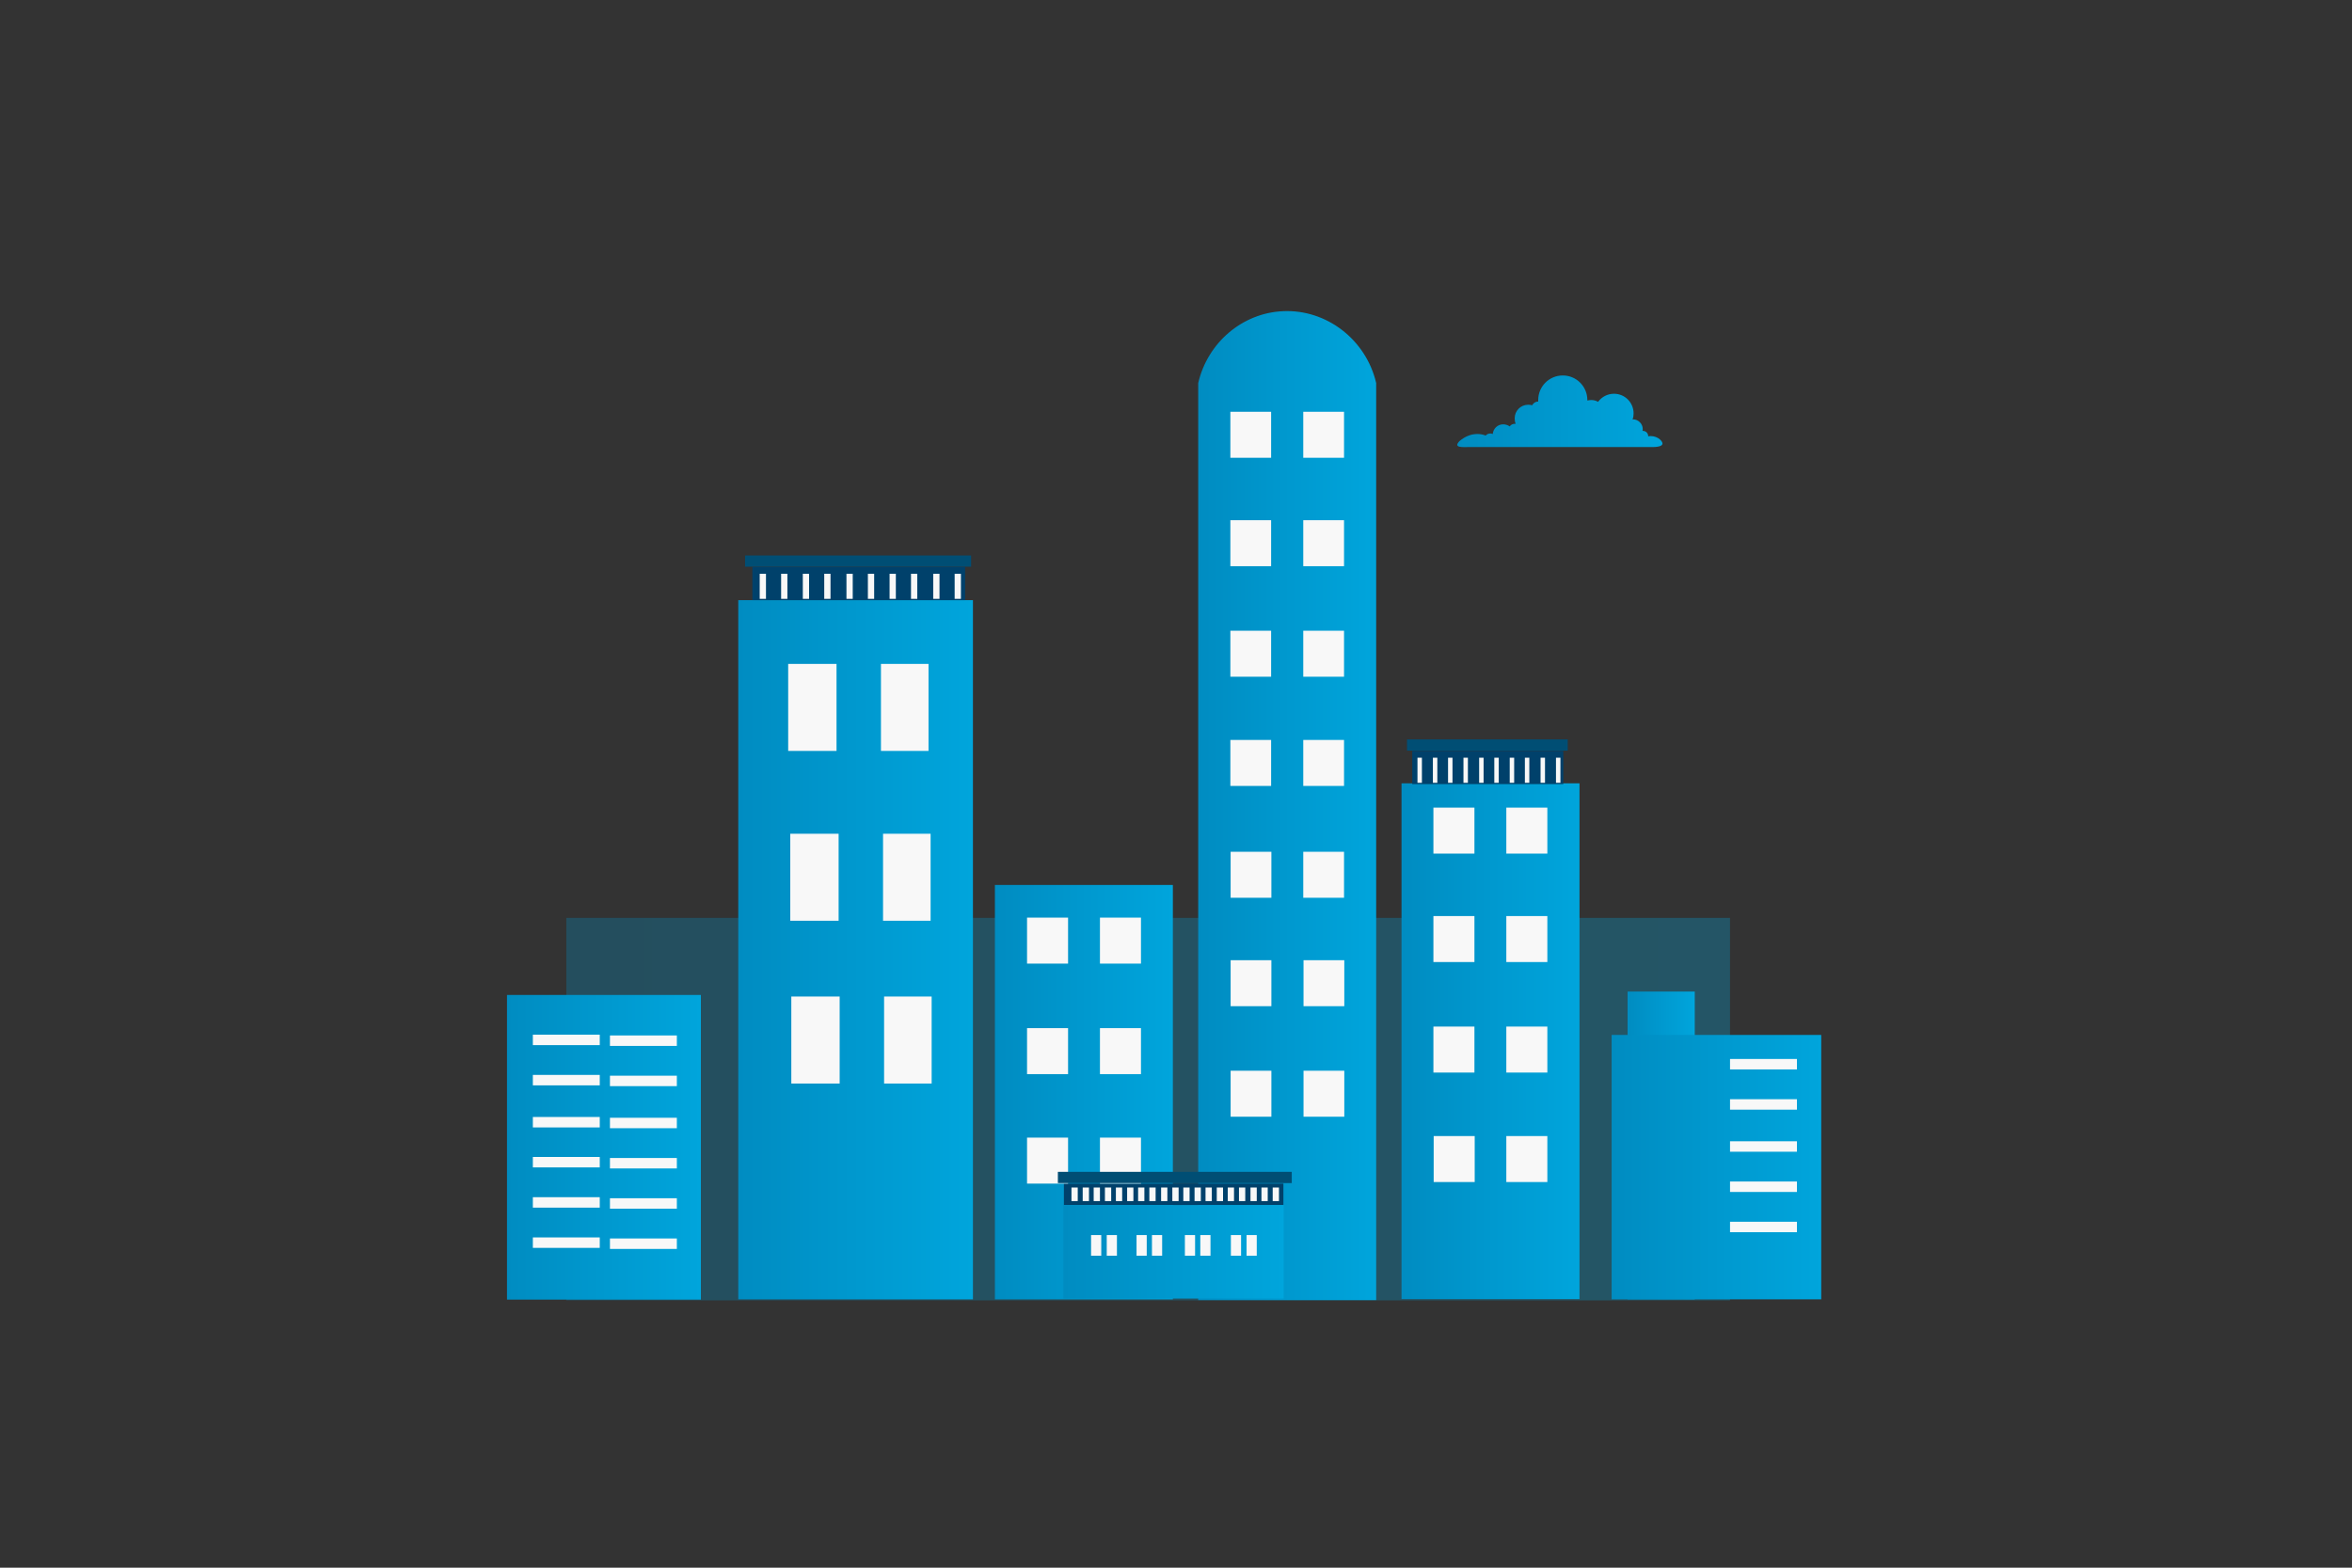 <?xml version="1.0" encoding="utf-8"?>
<!-- Generator: Adobe Illustrator 24.0.0, SVG Export Plug-In . SVG Version: 6.00 Build 0)  -->
<svg version="1.1" xmlns="http://www.w3.org/2000/svg" xmlns:xlink="http://www.w3.org/1999/xlink" x="0px" y="0px"
	 viewBox="0 0 90 60" style="enable-background:new 0 0 90 60;" xml:space="preserve">
<rect x="0" y="0" width="90" height="60" fill="#333333" stroke="none"/>
<style type="text/css">
	.st0{fill:#FFFFFF;}
	.st1{fill-rule:evenodd;clip-rule:evenodd;fill:url(#SVGID_1_);}
	.st2{fill:none;stroke:#00416B;stroke-miterlimit:10;}
	.st3{fill-rule:evenodd;clip-rule:evenodd;fill:#009EDE;}
	.st4{fill:#379EDD;}
	.st5{fill:#0076B6;}
	.st6{fill:#F8F8F8;}
	.st7{fill:url(#SVGID_2_);}
	.st8{fill:url(#SVGID_3_);}
	.st9{fill:url(#SVGID_4_);}
	.st10{opacity:0.2;fill:#F8F8F8;stroke:#0063A6;stroke-miterlimit:10;}
	.st11{opacity:0.3;fill:#F8F8F8;}
	.st12{opacity:0.26;fill-rule:evenodd;clip-rule:evenodd;fill:#379EDD;}
	.st13{fill-rule:evenodd;clip-rule:evenodd;fill:#F09373;}
	.st14{fill-rule:evenodd;clip-rule:evenodd;fill:#333258;}
	.st15{fill-rule:evenodd;clip-rule:evenodd;fill:#6D6D6D;}
	.st16{fill-rule:evenodd;clip-rule:evenodd;fill:#E2E2E2;}
	.st17{opacity:0.56;fill-rule:evenodd;clip-rule:evenodd;fill:#E2E2E2;}
	.st18{fill-rule:evenodd;clip-rule:evenodd;fill:#E8685B;}
	.st19{fill-rule:evenodd;clip-rule:evenodd;fill:#E4EAED;}
	.st20{fill-rule:evenodd;clip-rule:evenodd;fill:#ACB5DB;}
	.st21{fill-rule:evenodd;clip-rule:evenodd;fill:#F4A076;}
	.st22{fill-rule:evenodd;clip-rule:evenodd;fill:#379EDD;}
	.st23{fill-rule:evenodd;clip-rule:evenodd;fill:#1F1F40;}
	.st24{fill-rule:evenodd;clip-rule:evenodd;fill:#FFFFFF;}
	.st25{fill-rule:evenodd;clip-rule:evenodd;fill:#525475;}
	.st26{fill-rule:evenodd;clip-rule:evenodd;fill:#D39024;}
	.st27{fill-rule:evenodd;clip-rule:evenodd;fill:#F4AD85;}
	.st28{fill-rule:evenodd;clip-rule:evenodd;fill:url(#SVGID_5_);}
	.st29{fill-rule:evenodd;clip-rule:evenodd;fill:url(#SVGID_6_);}
	.st30{fill-rule:evenodd;clip-rule:evenodd;fill:url(#SVGID_7_);}
	.st31{fill-rule:evenodd;clip-rule:evenodd;fill:#F7941D;}
	.st32{fill:#FAB29A;}
	.st33{opacity:0.5;fill:#CC8A79;}
	.st34{fill-rule:evenodd;clip-rule:evenodd;fill:#BCBCBC;}
	.st35{fill-rule:evenodd;clip-rule:evenodd;fill:#1C6E8E;}
	.st36{fill-rule:evenodd;clip-rule:evenodd;fill:#CC7A1F;}
	.st37{fill-rule:evenodd;clip-rule:evenodd;fill:#F79826;}
	.st38{fill-rule:evenodd;clip-rule:evenodd;fill:url(#SVGID_8_);}
	.st39{fill-rule:evenodd;clip-rule:evenodd;fill:url(#SVGID_9_);}
	.st40{fill-rule:evenodd;clip-rule:evenodd;fill:url(#SVGID_10_);}
	.st41{fill-rule:evenodd;clip-rule:evenodd;fill:#999999;}
	.st42{fill-rule:evenodd;clip-rule:evenodd;fill:url(#SVGID_11_);}
	.st43{fill-rule:evenodd;clip-rule:evenodd;fill:url(#SVGID_12_);}
	.st44{fill-rule:evenodd;clip-rule:evenodd;fill:url(#SVGID_13_);}
	.st45{fill-rule:evenodd;clip-rule:evenodd;fill:url(#SVGID_14_);}
	.st46{fill-rule:evenodd;clip-rule:evenodd;fill:#FAB29A;}
	.st47{fill-rule:evenodd;clip-rule:evenodd;fill:#FECD33;}
	.st48{fill-rule:evenodd;clip-rule:evenodd;fill:url(#SVGID_15_);}
	.st49{fill-rule:evenodd;clip-rule:evenodd;fill:#D3A82F;}
	.st50{fill-rule:evenodd;clip-rule:evenodd;fill:url(#SVGID_16_);}
	.st51{fill-rule:evenodd;clip-rule:evenodd;fill:url(#SVGID_17_);}
	.st52{fill-rule:evenodd;clip-rule:evenodd;fill:url(#SVGID_18_);}
	.st53{display:none;opacity:0.4;}
	.st54{opacity:0.4;}
	.st55{display:inline;}
	.st56{display:none;}
	.st57{display:inline;clip-path:url(#SVGID_22_);}
	.st58{fill-rule:evenodd;clip-rule:evenodd;fill:#EAEAEA;}
	.st59{opacity:0.64;}
	.st60{fill-rule:evenodd;clip-rule:evenodd;fill:#A7A9AC;}
	.st61{fill:url(#SVGID_25_);}
	.st62{fill-rule:evenodd;clip-rule:evenodd;fill:#CC8A79;}
	.st63{fill:#CC8A79;}
	.st64{fill:#333132;}
	.st65{fill-rule:evenodd;clip-rule:evenodd;fill:#545456;}
	.st66{fill-rule:evenodd;clip-rule:evenodd;fill:#67686B;}
	.st67{fill:none;}
	.st68{opacity:0.62;fill:#999B9E;}
	.st69{fill:url(#SVGID_26_);}
	.st70{fill:url(#SVGID_27_);}
	.st71{opacity:0.6;}
	.st72{fill:#757679;}
	.st73{fill-rule:evenodd;clip-rule:evenodd;fill:#333132;}
	.st74{fill:url(#SVGID_28_);}
	.st75{fill:#999B9E;}
	.st76{fill:url(#SVGID_29_);}
	.st77{fill-rule:evenodd;clip-rule:evenodd;fill:#3693C1;}
	.st78{fill-rule:evenodd;clip-rule:evenodd;fill:#999B9E;}
	.st79{fill:#AFC4F0;}
	.st80{fill-rule:evenodd;clip-rule:evenodd;fill:#E8B191;}
	.st81{fill-rule:evenodd;clip-rule:evenodd;fill:#F8F8F8;}
	.st82{fill:#585366;}
	.st83{fill:#7184A6;}
	.st84{fill-rule:evenodd;clip-rule:evenodd;fill:#BA902A;}
	.st85{fill-rule:evenodd;clip-rule:evenodd;fill:#585366;}
	.st86{fill-rule:evenodd;clip-rule:evenodd;fill:#7184A6;}
	.st87{fill:#E8B191;}
	.st88{fill:#E4EAED;}
	.st89{fill-rule:evenodd;clip-rule:evenodd;fill:#D9D6D3;}
	.st90{fill-rule:evenodd;clip-rule:evenodd;fill:#EDBD35;}
	.st91{fill:#D19F86;}
	.st92{fill:url(#SVGID_30_);}
	.st93{fill-rule:evenodd;clip-rule:evenodd;fill:#367D99;}
	.st94{fill:#70748B;}
	.st95{fill:#525160;}
	.st96{fill-rule:evenodd;clip-rule:evenodd;fill:#D19F86;}
	.st97{fill-rule:evenodd;clip-rule:evenodd;fill:#525160;}
	.st98{fill-rule:evenodd;clip-rule:evenodd;fill:#899EBB;}
	.st99{fill-rule:evenodd;clip-rule:evenodd;fill:#00B0DF;}
	.st100{fill:#FECD33;}
	.st101{fill-rule:evenodd;clip-rule:evenodd;fill:url(#SVGID_31_);}
	.st102{fill-rule:evenodd;clip-rule:evenodd;fill:#E8E5E2;}
	.st103{fill-rule:evenodd;clip-rule:evenodd;fill:#757679;}
	.st104{fill-rule:evenodd;clip-rule:evenodd;fill:#BCB5B3;}
	.st105{fill-rule:evenodd;clip-rule:evenodd;fill:url(#SVGID_32_);}
	.st106{fill-rule:evenodd;clip-rule:evenodd;fill:url(#SVGID_33_);}
	.st107{opacity:0.26;fill-rule:evenodd;clip-rule:evenodd;fill:#BCB5B3;}
	.st108{fill:url(#SVGID_34_);}
	.st109{fill:url(#SVGID_35_);}
	.st110{fill:url(#SVGID_36_);}
	.st111{fill:url(#SVGID_37_);}
	.st112{fill:url(#SVGID_38_);}
	.st113{fill-rule:evenodd;clip-rule:evenodd;fill:url(#SVGID_39_);}
	.st114{fill-rule:evenodd;clip-rule:evenodd;fill:url(#SVGID_40_);}
	.st115{fill-rule:evenodd;clip-rule:evenodd;fill:url(#SVGID_41_);}
	.st116{fill-rule:evenodd;clip-rule:evenodd;fill:url(#SVGID_42_);}
	.st117{fill-rule:evenodd;clip-rule:evenodd;fill:url(#SVGID_43_);}
	.st118{fill-rule:evenodd;clip-rule:evenodd;fill:url(#SVGID_44_);}
	.st119{fill-rule:evenodd;clip-rule:evenodd;fill:#00416B;}
	.st120{fill-rule:evenodd;clip-rule:evenodd;fill:#004E74;}
	.st121{opacity:0.3;fill-rule:evenodd;clip-rule:evenodd;fill:#00416B;}
	.st122{fill-rule:evenodd;clip-rule:evenodd;fill:#006C90;}
	.st123{fill-rule:evenodd;clip-rule:evenodd;fill:url(#SVGID_45_);}
	.st124{fill-rule:evenodd;clip-rule:evenodd;fill:url(#SVGID_46_);}
	.st125{fill-rule:evenodd;clip-rule:evenodd;fill:url(#SVGID_47_);}
	.st126{fill-rule:evenodd;clip-rule:evenodd;fill:url(#SVGID_48_);}
	.st127{fill-rule:evenodd;clip-rule:evenodd;fill:url(#SVGID_49_);}
	.st128{fill-rule:evenodd;clip-rule:evenodd;fill:url(#SVGID_50_);}
	.st129{fill-rule:evenodd;clip-rule:evenodd;fill:url(#SVGID_51_);}
	.st130{opacity:0.3;fill-rule:evenodd;clip-rule:evenodd;fill:url(#SVGID_52_);}
	.st131{fill-rule:evenodd;clip-rule:evenodd;fill:url(#SVGID_53_);}
	.st132{fill-rule:evenodd;clip-rule:evenodd;fill:url(#SVGID_54_);}
	.st133{fill-rule:evenodd;clip-rule:evenodd;fill:url(#SVGID_55_);}
	.st134{fill-rule:evenodd;clip-rule:evenodd;fill:url(#SVGID_56_);}
	.st135{fill-rule:evenodd;clip-rule:evenodd;fill:url(#SVGID_57_);}
	.st136{fill-rule:evenodd;clip-rule:evenodd;fill:url(#SVGID_58_);}
	.st137{fill-rule:evenodd;clip-rule:evenodd;fill:url(#SVGID_59_);}
	.st138{fill-rule:evenodd;clip-rule:evenodd;fill:url(#SVGID_60_);}
	.st139{fill-rule:evenodd;clip-rule:evenodd;fill:url(#SVGID_61_);}
	.st140{opacity:0.3;fill-rule:evenodd;clip-rule:evenodd;fill:url(#SVGID_62_);}
	.st141{fill-rule:evenodd;clip-rule:evenodd;fill:url(#SVGID_63_);}
	.st142{fill-rule:evenodd;clip-rule:evenodd;fill:url(#SVGID_64_);}
	.st143{fill-rule:evenodd;clip-rule:evenodd;fill:url(#SVGID_65_);}
	.st144{fill-rule:evenodd;clip-rule:evenodd;fill:url(#SVGID_66_);}
	.st145{fill-rule:evenodd;clip-rule:evenodd;fill:url(#SVGID_67_);}
	.st146{fill-rule:evenodd;clip-rule:evenodd;fill:url(#SVGID_68_);}
	.st147{fill-rule:evenodd;clip-rule:evenodd;fill:url(#SVGID_69_);}
	.st148{fill-rule:evenodd;clip-rule:evenodd;fill:url(#SVGID_70_);}
</style>
<g id="BACKGROUND">
</g>
<g id="OBJECTS">
	<g>
		<linearGradient id="SVGID_1_" gradientUnits="userSpaceOnUse" x1="21.669" y1="42.453" x2="66.197" y2="42.453">
			<stop  offset="0" style="stop-color:#008CC1"/>
			<stop  offset="1" style="stop-color:#00A5DC"/>
		</linearGradient>
		
			<rect x="21.67" y="35.13" style="opacity:0.3;fill-rule:evenodd;clip-rule:evenodd;fill:url(#SVGID_1_);" width="44.53" height="14.64"/>
		<linearGradient id="SVGID_2_" gradientUnits="userSpaceOnUse" x1="28.252" y1="36.347" x2="37.236" y2="36.347">
			<stop  offset="0" style="stop-color:#008CC1"/>
			<stop  offset="1" style="stop-color:#00A5DC"/>
		</linearGradient>
		<rect x="28.25" y="22.97" style="fill-rule:evenodd;clip-rule:evenodd;fill:url(#SVGID_2_);" width="8.98" height="26.76"/>
		<linearGradient id="SVGID_3_" gradientUnits="userSpaceOnUse" x1="38.075" y1="41.798" x2="44.886" y2="41.798">
			<stop  offset="0" style="stop-color:#008CC1"/>
			<stop  offset="1" style="stop-color:#00A5DC"/>
		</linearGradient>
		<rect x="38.07" y="33.87" style="fill-rule:evenodd;clip-rule:evenodd;fill:url(#SVGID_3_);" width="6.81" height="15.86"/>
		<linearGradient id="SVGID_4_" gradientUnits="userSpaceOnUse" x1="53.627" y1="39.856" x2="60.438" y2="39.856">
			<stop  offset="0" style="stop-color:#008CC1"/>
			<stop  offset="1" style="stop-color:#00A5DC"/>
		</linearGradient>
		<rect x="53.63" y="29.98" style="fill-rule:evenodd;clip-rule:evenodd;fill:url(#SVGID_4_);" width="6.81" height="19.74"/>
		<linearGradient id="SVGID_5_" gradientUnits="userSpaceOnUse" x1="62.283" y1="43.839" x2="64.853" y2="43.839">
			<stop  offset="0" style="stop-color:#008CC1"/>
			<stop  offset="1" style="stop-color:#00A5DC"/>
		</linearGradient>
		<rect x="62.28" y="37.95" class="st28" width="2.57" height="11.78"/>
		<linearGradient id="SVGID_6_" gradientUnits="userSpaceOnUse" x1="45.851" y1="30.834" x2="52.662" y2="30.834">
			<stop  offset="0" style="stop-color:#008CC1"/>
			<stop  offset="1" style="stop-color:#00A5DC"/>
		</linearGradient>
		<path class="st29" d="M52.66,49.76h-6.81V14.66c0.36-1.55,1.69-2.68,3.24-2.75c1.66-0.08,3.18,1.08,3.57,2.75V49.76z"/>
		<linearGradient id="SVGID_7_" gradientUnits="userSpaceOnUse" x1="19.4" y1="43.906" x2="26.82" y2="43.906">
			<stop  offset="0" style="stop-color:#008CC1"/>
			<stop  offset="1" style="stop-color:#00A5DC"/>
		</linearGradient>
		<rect x="19.4" y="38.08" class="st30" width="7.42" height="11.66"/>
		<rect x="20.39" y="39.6" class="st81" width="2.56" height="0.4"/>
		<rect x="20.39" y="41.14" class="st81" width="2.56" height="0.4"/>
		<rect x="20.39" y="42.75" class="st81" width="2.56" height="0.4"/>
		<rect x="20.39" y="44.28" class="st81" width="2.56" height="0.4"/>
		<rect x="20.39" y="45.82" class="st81" width="2.56" height="0.4"/>
		<rect x="20.39" y="47.36" class="st81" width="2.56" height="0.4"/>
		<rect x="23.34" y="39.63" class="st81" width="2.56" height="0.4"/>
		<rect x="23.34" y="41.17" class="st81" width="2.56" height="0.4"/>
		<rect x="23.34" y="42.78" class="st81" width="2.56" height="0.4"/>
		<rect x="23.34" y="44.32" class="st81" width="2.56" height="0.4"/>
		<rect x="23.34" y="45.86" class="st81" width="2.56" height="0.4"/>
		<rect x="23.34" y="47.4" class="st81" width="2.56" height="0.4"/>
		<rect x="28.79" y="21.7" class="st119" width="8.14" height="1.27"/>
		<rect x="28.51" y="21.26" class="st120" width="8.65" height="0.43"/>
		<rect x="40.71" y="45.3" class="st119" width="8.4" height="0.82"/>
		<linearGradient id="SVGID_8_" gradientUnits="userSpaceOnUse" x1="61.675" y1="44.668" x2="69.694" y2="44.668">
			<stop  offset="0" style="stop-color:#008CC1"/>
			<stop  offset="1" style="stop-color:#00A5DC"/>
		</linearGradient>
		<rect x="61.67" y="39.61" class="st38" width="8.02" height="10.12"/>
		<linearGradient id="SVGID_9_" gradientUnits="userSpaceOnUse" x1="40.688" y1="47.913" x2="49.114" y2="47.913">
			<stop  offset="0" style="stop-color:#008CC1"/>
			<stop  offset="1" style="stop-color:#00A5DC"/>
		</linearGradient>
		<rect x="40.69" y="46.12" class="st39" width="8.43" height="3.58"/>
		<g>
			<rect x="41.75" y="47.27" class="st81" width="0.39" height="0.79"/>
			<rect x="42.35" y="47.27" class="st81" width="0.39" height="0.79"/>
		</g>
		<g>
			<rect x="43.49" y="47.27" class="st81" width="0.39" height="0.79"/>
			<rect x="44.08" y="47.27" class="st81" width="0.39" height="0.79"/>
		</g>
		<g>
			<rect x="45.34" y="47.27" class="st81" width="0.39" height="0.79"/>
			<rect x="45.93" y="47.27" class="st81" width="0.39" height="0.79"/>
		</g>
		<g>
			<rect x="47.1" y="47.27" class="st81" width="0.39" height="0.79"/>
			<rect x="47.7" y="47.27" class="st81" width="0.39" height="0.79"/>
		</g>
		<g>
			<rect x="41" y="45.45" class="st81" width="0.24" height="0.52"/>
			<rect x="41.43" y="45.45" class="st81" width="0.24" height="0.52"/>
			<rect x="41.85" y="45.45" class="st81" width="0.24" height="0.52"/>
			<rect x="42.28" y="45.45" class="st81" width="0.24" height="0.52"/>
			<rect x="42.7" y="45.45" class="st81" width="0.24" height="0.52"/>
			<rect x="43.13" y="45.45" class="st81" width="0.24" height="0.52"/>
			<rect x="43.55" y="45.45" class="st81" width="0.24" height="0.52"/>
			<rect x="43.98" y="45.45" class="st81" width="0.24" height="0.52"/>
			<rect x="44.43" y="45.45" class="st81" width="0.24" height="0.52"/>
			<rect x="44.86" y="45.45" class="st81" width="0.24" height="0.52"/>
			<rect x="45.28" y="45.45" class="st81" width="0.24" height="0.52"/>
			<rect x="45.71" y="45.45" class="st81" width="0.24" height="0.52"/>
			<rect x="46.13" y="45.45" class="st81" width="0.24" height="0.52"/>
			<rect x="46.56" y="45.45" class="st81" width="0.24" height="0.52"/>
			<rect x="46.98" y="45.45" class="st81" width="0.24" height="0.52"/>
			<rect x="47.41" y="45.45" class="st81" width="0.24" height="0.52"/>
			<rect x="47.85" y="45.45" class="st81" width="0.24" height="0.52"/>
			<rect x="48.27" y="45.45" class="st81" width="0.24" height="0.52"/>
			<rect x="48.7" y="45.45" class="st81" width="0.24" height="0.52"/>
		</g>
		<rect x="29.07" y="21.96" class="st81" width="0.24" height="0.96"/>
		<rect x="29.89" y="21.96" class="st81" width="0.24" height="0.96"/>
		<rect x="30.72" y="21.96" class="st81" width="0.24" height="0.96"/>
		<rect x="31.54" y="21.96" class="st81" width="0.24" height="0.96"/>
		<rect x="32.39" y="21.96" class="st81" width="0.24" height="0.96"/>
		<rect x="33.21" y="21.96" class="st81" width="0.24" height="0.96"/>
		<rect x="34.04" y="21.96" class="st81" width="0.24" height="0.96"/>
		<rect x="34.86" y="21.96" class="st81" width="0.24" height="0.96"/>
		<rect x="35.71" y="21.96" class="st81" width="0.24" height="0.96"/>
		<rect x="36.53" y="21.96" class="st81" width="0.24" height="0.96"/>
		<linearGradient id="SVGID_10_" gradientUnits="userSpaceOnUse" x1="55.784" y1="15.758" x2="63.632" y2="15.758">
			<stop  offset="0" style="stop-color:#008CC1"/>
			<stop  offset="1" style="stop-color:#00A5DC"/>
		</linearGradient>
		<path class="st40" d="M56.53,16.61c0.11,0,0.22,0.02,0.32,0.06c0.04-0.05,0.11-0.08,0.18-0.08c0.03,0,0.06,0.01,0.09,0.02
			c0.02-0.21,0.19-0.37,0.4-0.37c0.09,0,0.18,0.03,0.25,0.08c0.04-0.06,0.11-0.1,0.19-0.1c0.01,0,0.03,0,0.04,0
			c-0.03-0.06-0.04-0.13-0.04-0.21c0-0.29,0.23-0.52,0.52-0.52c0.05,0,0.11,0.01,0.15,0.02c0.04-0.08,0.12-0.14,0.22-0.14l0.01,0
			c0-0.02,0-0.04,0-0.06c0-0.52,0.42-0.94,0.94-0.94c0.52,0,0.94,0.42,0.94,0.94c0,0.01,0,0.01,0,0.02
			c0.05-0.01,0.09-0.02,0.14-0.02c0.1,0,0.19,0.02,0.27,0.07c0.14-0.19,0.36-0.31,0.61-0.31c0.42,0,0.75,0.34,0.75,0.75
			c0,0.08-0.01,0.16-0.04,0.23c0.01,0,0.02,0,0.02,0c0.2,0,0.37,0.17,0.37,0.37c0,0.02,0,0.05-0.01,0.07c0,0,0.01,0,0.01,0
			c0.12,0,0.21,0.09,0.21,0.21c0.03-0.01,0.07-0.01,0.1-0.01c0.13,0,0.26,0.05,0.35,0.13c0.24,0.23-0.02,0.29-0.28,0.29h-0.33h-0.26
			h-5.32h-0.42h-0.68c-0.26,0-0.64,0.04-0.38-0.23C56.04,16.72,56.27,16.61,56.53,16.61z"/>
		<rect x="66.2" y="40.53" class="st81" width="2.56" height="0.4"/>
		<rect x="66.2" y="42.07" class="st81" width="2.56" height="0.4"/>
		<rect x="66.2" y="43.68" class="st81" width="2.56" height="0.4"/>
		<rect x="66.2" y="45.22" class="st81" width="2.56" height="0.4"/>
		<rect x="66.2" y="46.76" class="st81" width="2.56" height="0.4"/>
		<rect x="54.04" y="28.74" class="st119" width="5.78" height="1.27"/>
		<rect x="53.84" y="28.3" class="st120" width="6.15" height="0.43"/>
		<rect x="54.24" y="29" class="st81" width="0.17" height="0.96"/>
		<rect x="54.83" y="29" class="st81" width="0.17" height="0.96"/>
		<rect x="55.41" y="29" class="st81" width="0.17" height="0.96"/>
		<rect x="56" y="29" class="st81" width="0.17" height="0.96"/>
		<rect x="56.6" y="29" class="st81" width="0.17" height="0.96"/>
		<rect x="57.18" y="29" class="st81" width="0.17" height="0.96"/>
		<rect x="57.77" y="29" class="st81" width="0.17" height="0.96"/>
		<rect x="58.35" y="29" class="st81" width="0.17" height="0.96"/>
		<rect x="58.95" y="29" class="st81" width="0.17" height="0.96"/>
		<rect x="59.54" y="29" class="st81" width="0.17" height="0.96"/>
		<rect x="33.71" y="25.41" class="st81" width="1.82" height="3.33"/>
		<rect x="30.16" y="25.41" class="st81" width="1.85" height="3.33"/>
		<rect x="33.79" y="31.91" class="st81" width="1.82" height="3.33"/>
		<rect x="30.24" y="31.91" class="st81" width="1.85" height="3.33"/>
		<rect x="33.83" y="38.14" class="st81" width="1.82" height="3.33"/>
		<rect x="30.28" y="38.14" class="st81" width="1.85" height="3.33"/>
		<g>
			<rect x="42.09" y="35.12" class="st81" width="1.57" height="1.76"/>
			<rect x="39.3" y="35.12" class="st81" width="1.57" height="1.76"/>
			<rect x="42.09" y="39.35" class="st81" width="1.57" height="1.76"/>
			<rect x="39.3" y="39.35" class="st81" width="1.57" height="1.76"/>
			<rect x="42.09" y="43.54" class="st81" width="1.57" height="1.76"/>
			<rect x="39.3" y="43.54" class="st81" width="1.57" height="1.76"/>
		</g>
		<rect x="49.87" y="15.76" class="st81" width="1.56" height="1.76"/>
		<rect x="47.08" y="15.76" class="st81" width="1.56" height="1.76"/>
		<rect x="49.87" y="19.91" class="st81" width="1.56" height="1.76"/>
		<rect x="47.08" y="19.91" class="st81" width="1.56" height="1.76"/>
		<rect x="49.87" y="24.14" class="st81" width="1.56" height="1.76"/>
		<rect x="47.08" y="24.14" class="st81" width="1.56" height="1.76"/>
		<rect x="49.87" y="28.32" class="st81" width="1.56" height="1.76"/>
		<rect x="47.08" y="28.32" class="st81" width="1.56" height="1.76"/>
		<rect x="49.87" y="32.6" class="st81" width="1.56" height="1.76"/>
		<rect x="47.09" y="32.6" class="st81" width="1.56" height="1.76"/>
		<rect x="49.88" y="36.75" class="st81" width="1.56" height="1.76"/>
		<rect x="47.09" y="36.75" class="st81" width="1.56" height="1.76"/>
		<rect x="49.88" y="40.98" class="st81" width="1.56" height="1.76"/>
		<rect x="47.09" y="40.98" class="st81" width="1.56" height="1.76"/>
		<g>
			<rect x="57.64" y="30.91" class="st81" width="1.57" height="1.76"/>
			<rect x="54.85" y="30.91" class="st81" width="1.57" height="1.76"/>
			<rect x="57.64" y="35.06" class="st81" width="1.57" height="1.76"/>
			<rect x="54.85" y="35.06" class="st81" width="1.57" height="1.76"/>
			<rect x="57.64" y="39.29" class="st81" width="1.57" height="1.76"/>
			<rect x="54.85" y="39.29" class="st81" width="1.57" height="1.76"/>
			<rect x="57.64" y="43.48" class="st81" width="1.57" height="1.76"/>
			<rect x="54.86" y="43.48" class="st81" width="1.57" height="1.76"/>
		</g>
		<rect x="40.48" y="44.85" class="st120" width="8.95" height="0.43"/>
	</g>
</g>
<g id="DESIGNED_BY_FREEPIK">
</g>
</svg>
